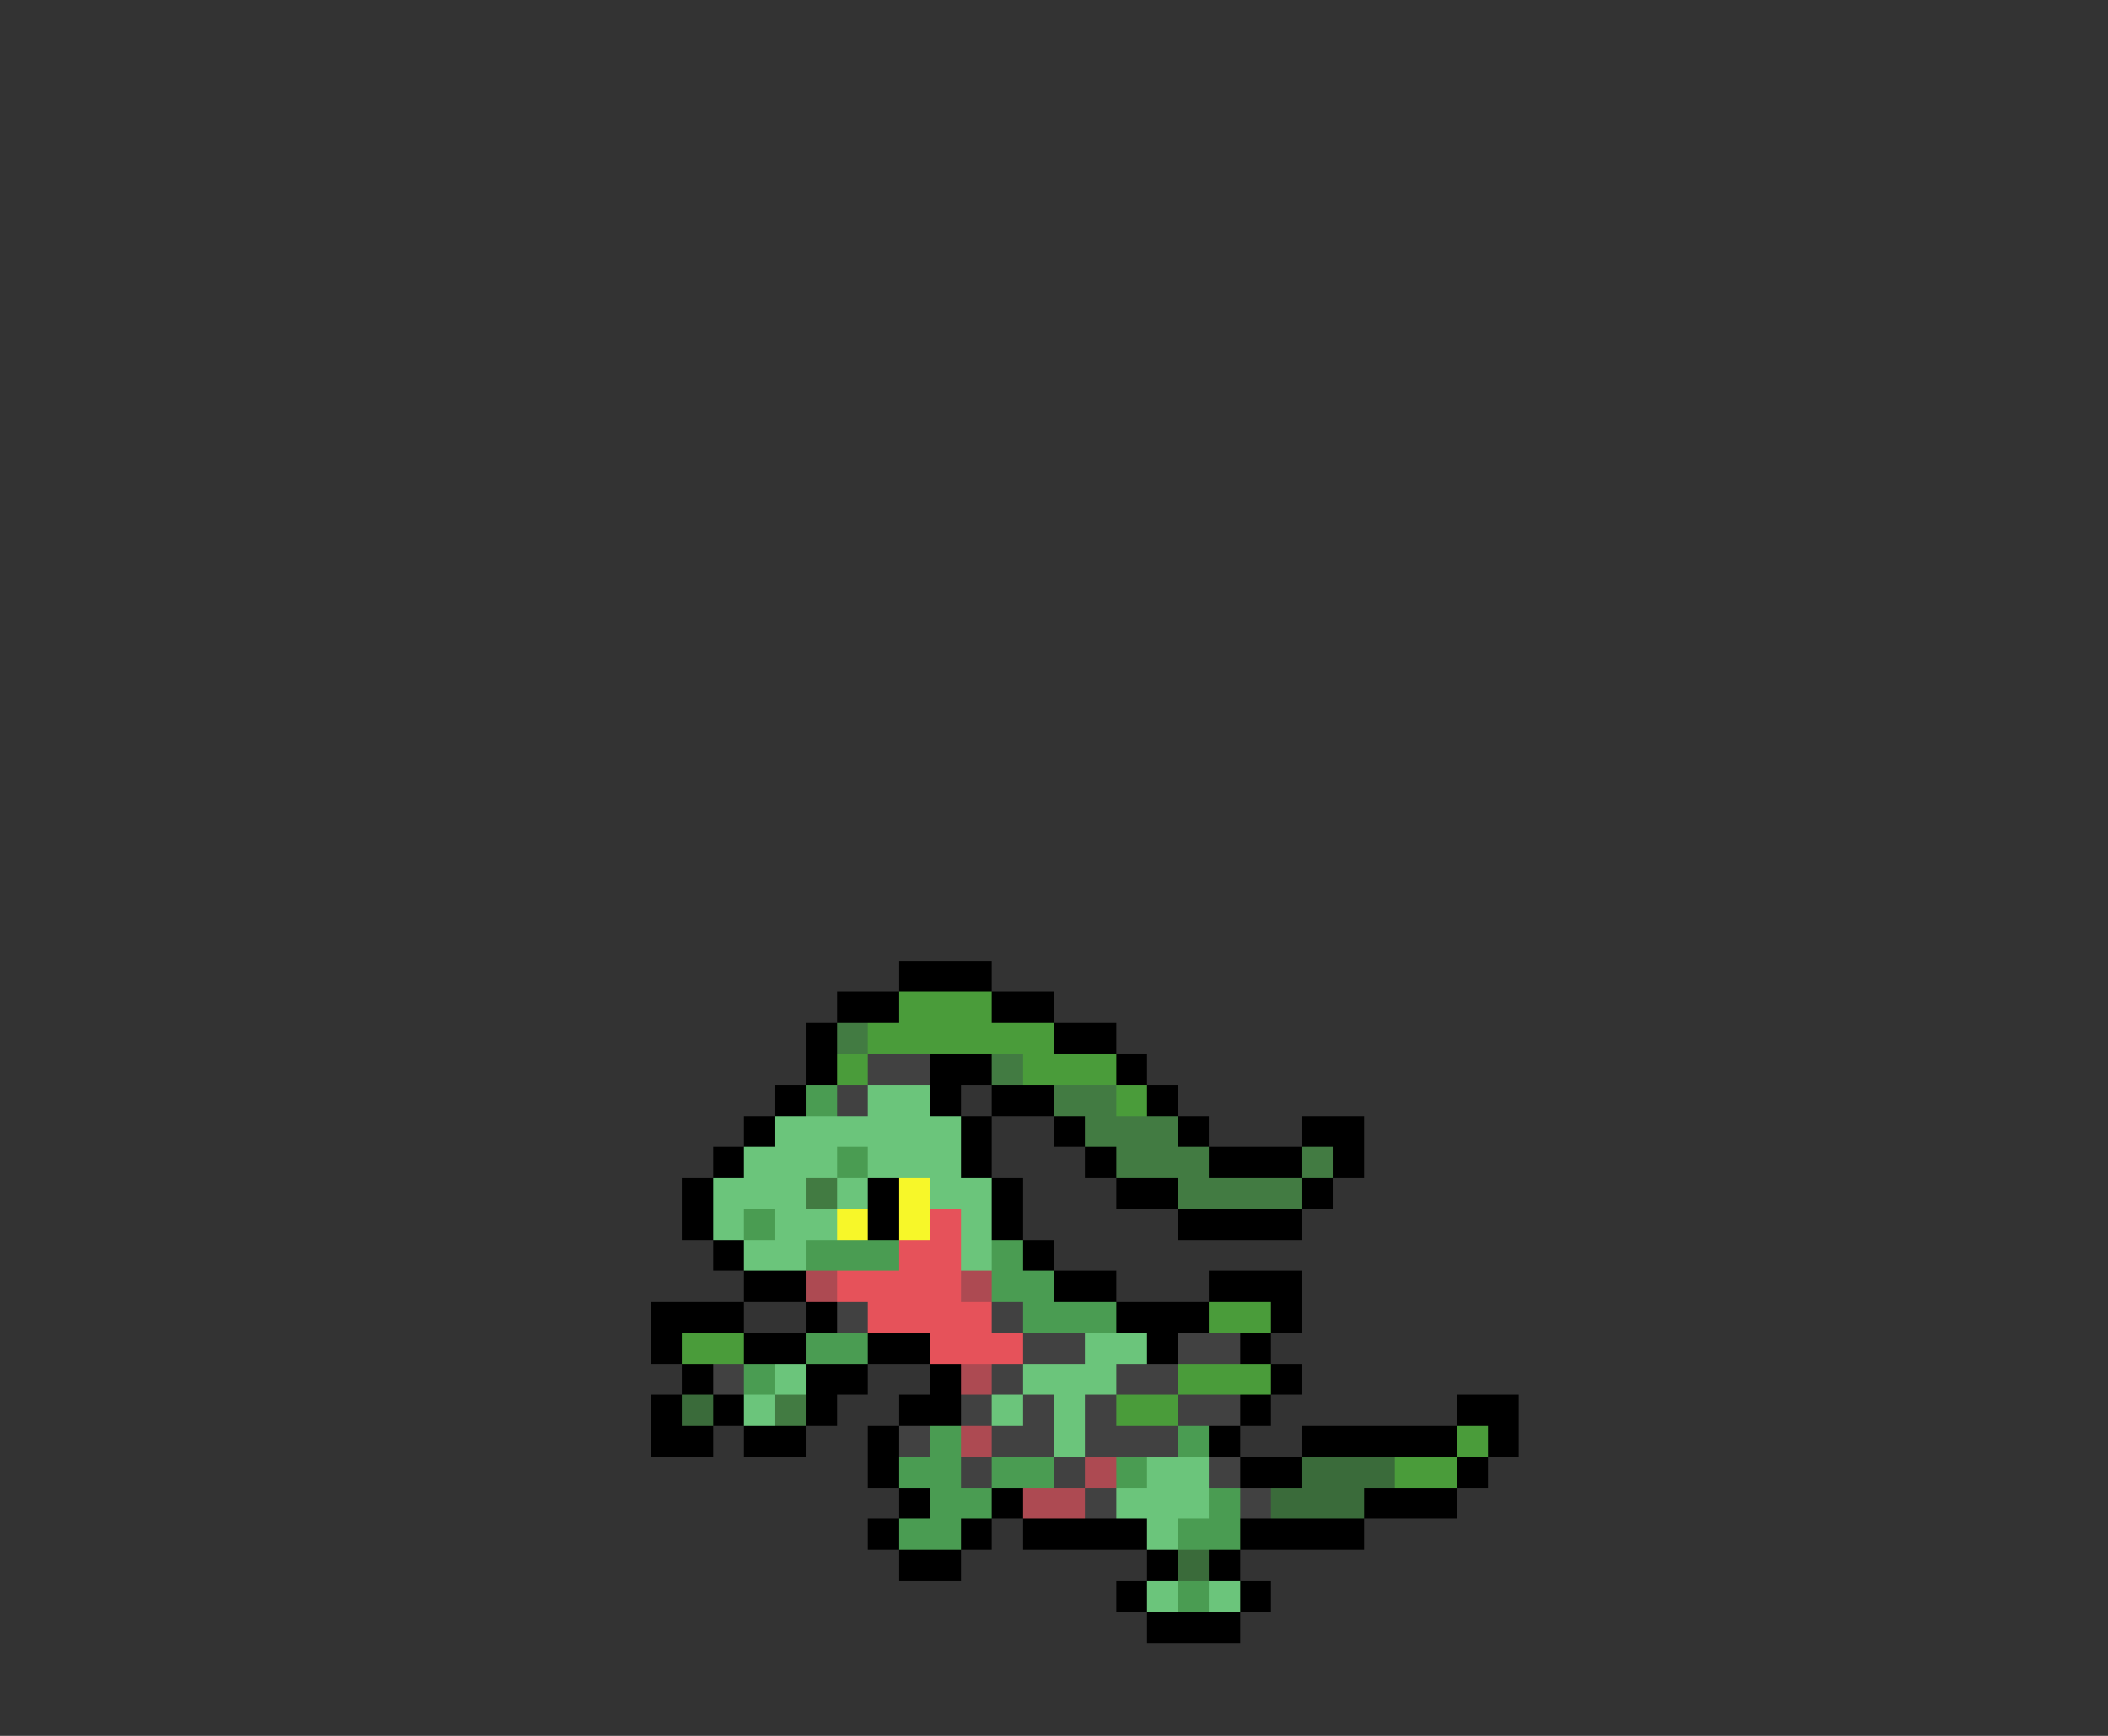 <svg xmlns="http://www.w3.org/2000/svg" viewBox="0 -0.5 68 56" shape-rendering="crispEdges">
<rect x="0" y="-0.5" width="68" height="56" fill="#333333" stroke="none"/>
<path stroke="#000000" d="M29 31h3M27 32h2M32 32h2M26 33h1M34 33h2M26 34h1M30 34h2M36 34h1M25 35h1M30 35h1M32 35h2M37 35h1M24 36h1M31 36h1M34 36h1M38 36h1M42 36h2M23 37h1M31 37h1M35 37h1M39 37h3M43 37h1M22 38h1M28 38h1M32 38h1M36 38h2M42 38h1M22 39h1M28 39h1M32 39h1M38 39h4M23 40h1M33 40h1M24 41h2M34 41h2M39 41h3M21 42h3M26 42h1M36 42h3M41 42h1M21 43h1M24 43h2M28 43h2M37 43h1M40 43h1M22 44h1M26 44h2M30 44h1M41 44h1M21 45h1M23 45h1M26 45h1M29 45h2M40 45h1M47 45h2M21 46h2M24 46h2M28 46h1M39 46h1M42 46h5M48 46h1M28 47h1M40 47h2M47 47h1M29 48h1M32 48h1M44 48h3M28 49h1M31 49h1M33 49h4M40 49h4M29 50h2M37 50h1M39 50h1M36 51h1M40 51h1M37 52h3" />
<path stroke="#4a9c3a" d="M29 32h3M28 33h6M27 34h1M33 34h3M36 35h1M39 42h2M22 43h2M38 44h3M36 45h2M47 46h1M45 47h2" />
<path stroke="#427b42" d="M27 33h1M32 34h1M34 35h2M35 36h3M36 37h3M42 37h1M26 38h1M38 38h4M25 45h1" />
<path stroke="#414141" d="M28 34h2M27 35h1M27 42h1M32 42h1M33 43h2M38 43h2M23 44h1M32 44h1M36 44h2M31 45h1M33 45h1M35 45h1M38 45h2M29 46h1M32 46h2M35 46h3M31 47h1M34 47h1M39 47h1M35 48h1M40 48h1" />
<path stroke="#4a9c52" d="M26 35h1M27 37h1M24 39h1M26 40h3M32 40h1M32 41h2M33 42h3M26 43h2M24 44h1M30 46h1M38 46h1M29 47h2M32 47h2M36 47h1M30 48h2M39 48h1M29 49h2M38 49h2M38 51h1" />
<path stroke="#6bc57b" d="M28 35h2M25 36h6M24 37h3M28 37h3M23 38h3M27 38h1M30 38h2M23 39h1M25 39h2M31 39h1M24 40h2M31 40h1M35 43h2M25 44h1M33 44h3M24 45h1M32 45h1M34 45h1M34 46h1M37 47h2M36 48h3M37 49h1M37 51h1M39 51h1" />
<path stroke="#f7f729" d="M29 38h1M27 39h1M29 39h1" />
<path stroke="#e6525a" d="M30 39h1M29 40h2M27 41h4M28 42h4M30 43h3" />
<path stroke="#ad4a52" d="M26 41h1M31 41h1M31 44h1M31 46h1M35 47h1M33 48h2" />
<path stroke="#3a6b3a" d="M22 45h1M42 47h3M41 48h3M38 50h1" />
</svg>